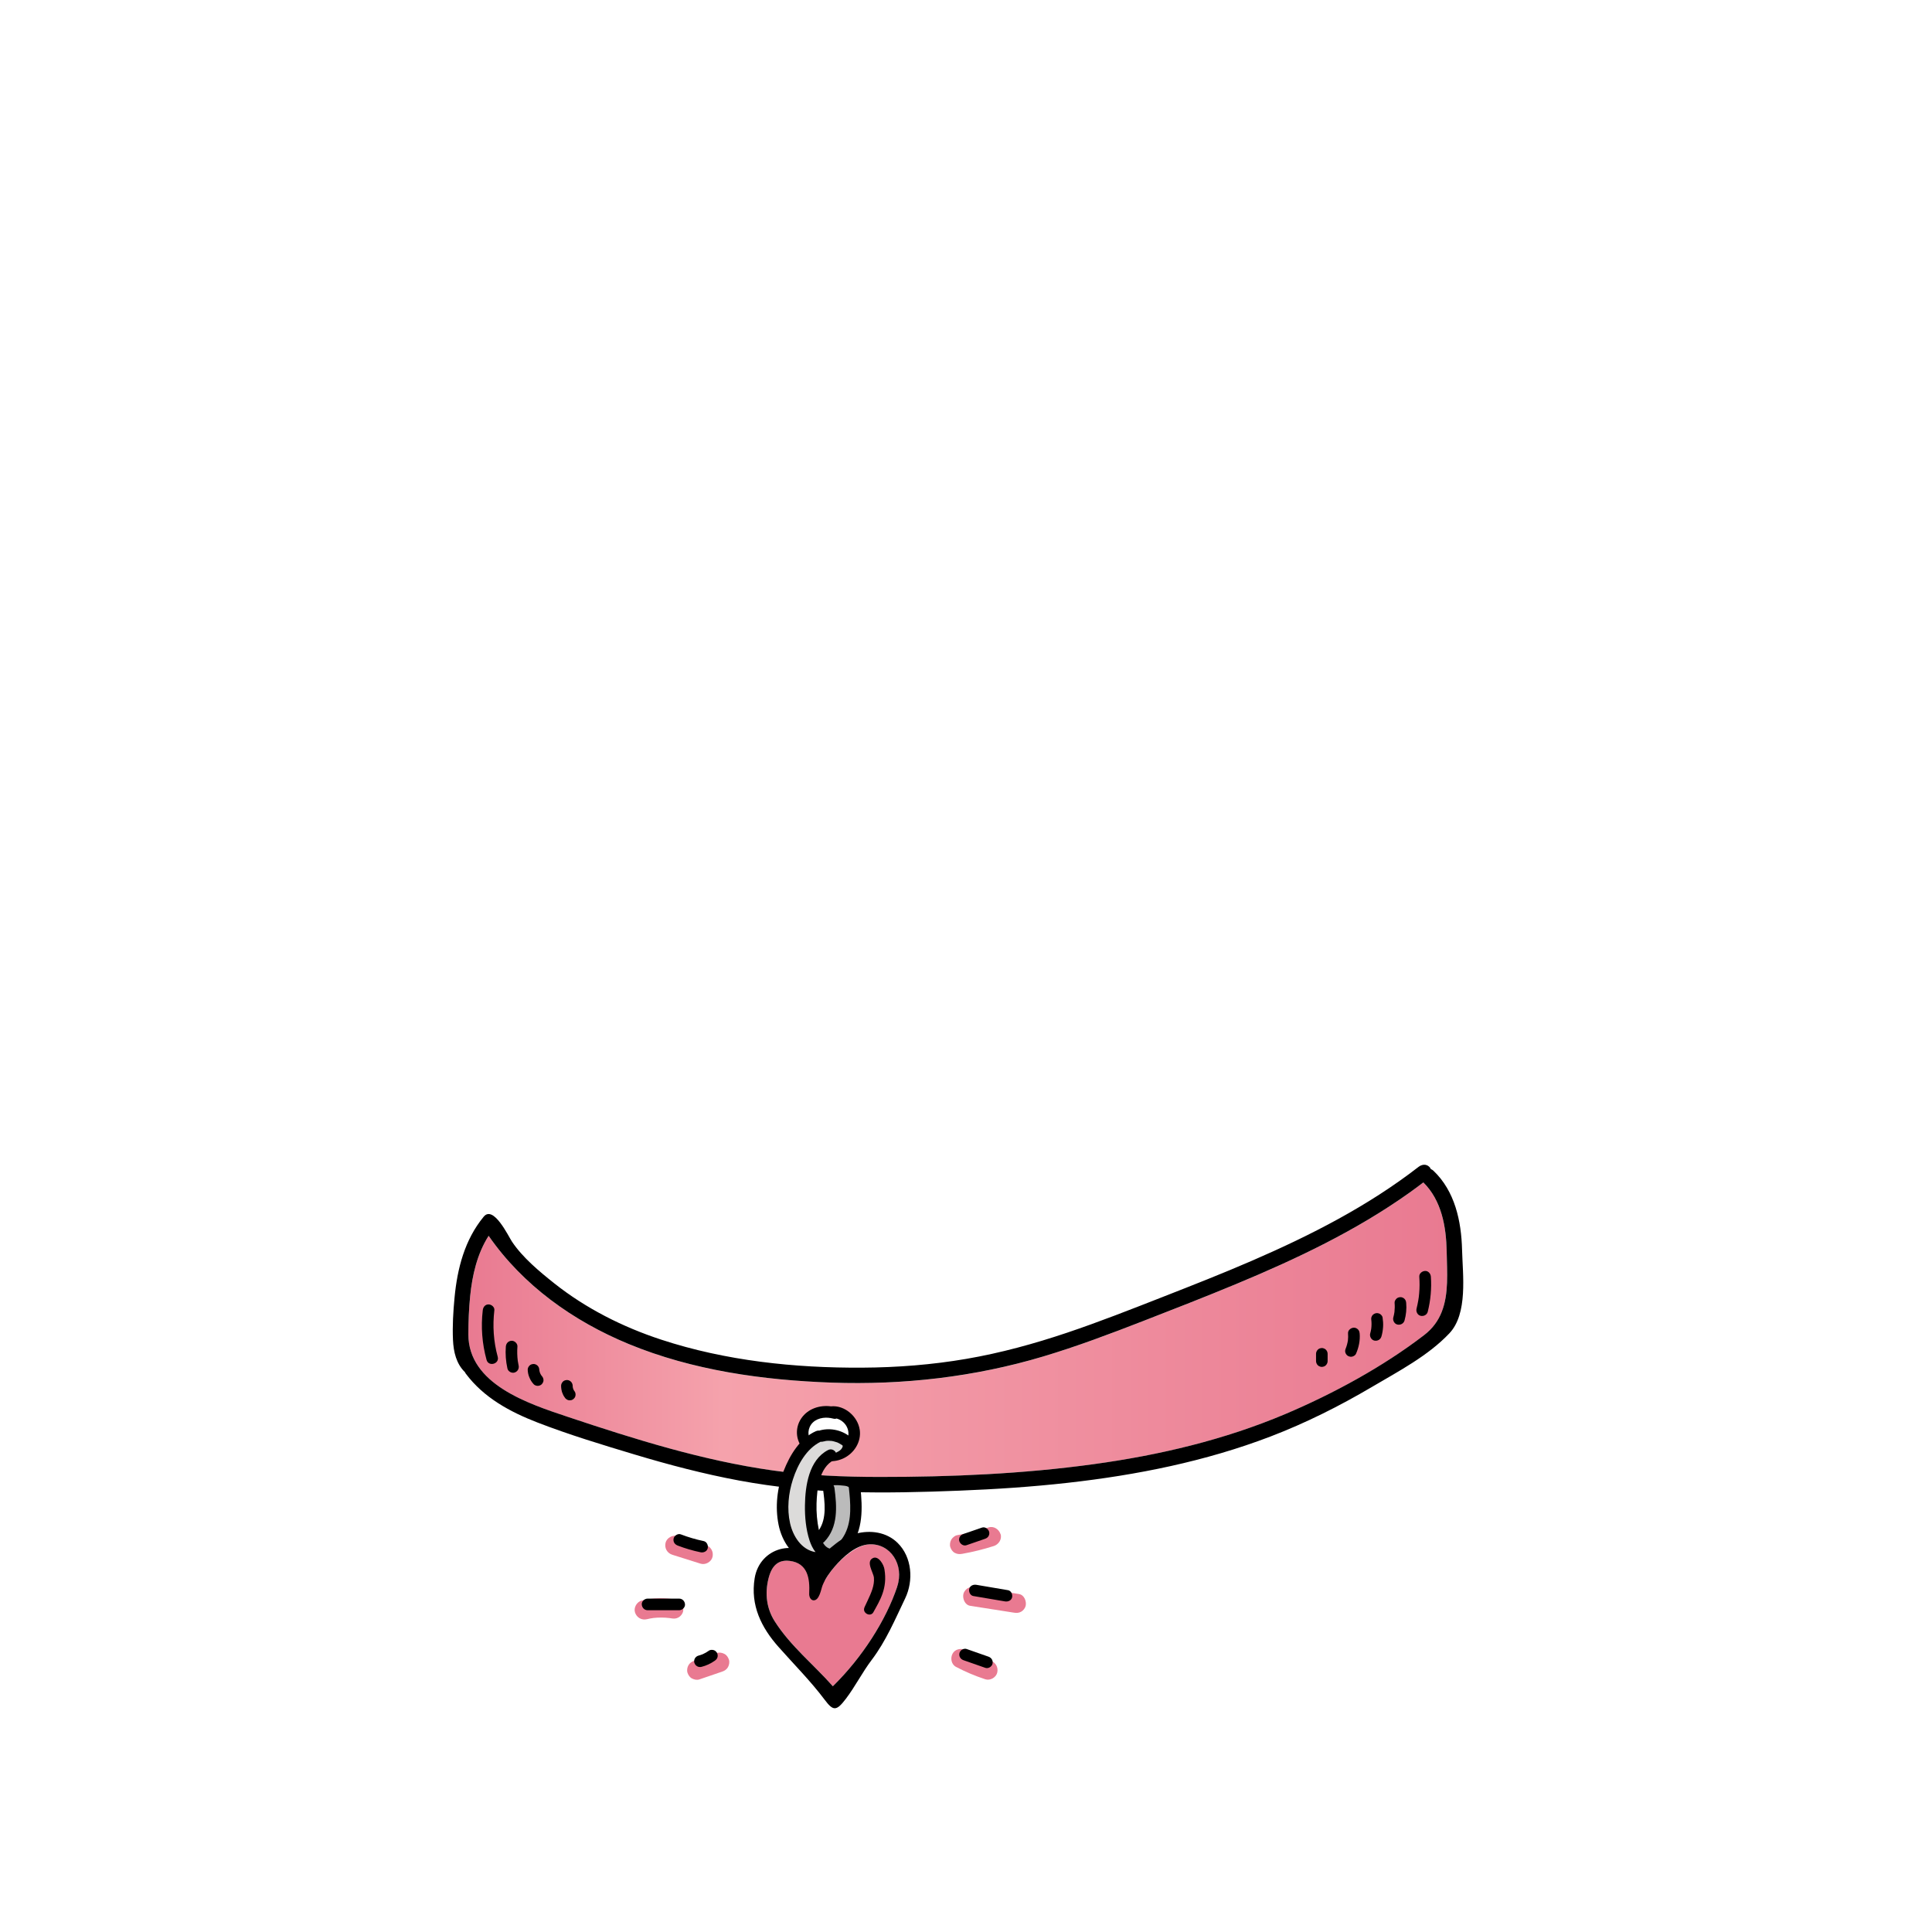 <?xml version="1.0" encoding="UTF-8"?><svg id="Collar" xmlns="http://www.w3.org/2000/svg" xmlns:xlink="http://www.w3.org/1999/xlink" viewBox="0 0 500 500"><defs><style>.cls-1{fill:url(#linear-gradient);}.cls-2{fill:#e97a91;}.cls-3{fill:#bbb;}.cls-4{fill:#dcdbda;}</style><linearGradient id="linear-gradient" x1="121.21" y1="344.13" x2="374.52" y2="344.13" gradientTransform="matrix(1,0,0,1,0,0)" gradientUnits="userSpaceOnUse"><stop offset="0" stop-color="#e97a91"/><stop offset=".26" stop-color="#f5a2ac"/><stop offset="1" stop-color="#e97a91"/></linearGradient></defs><g id="__collar_heart" data-name="1_collar_heart"><g><path class="cls-1" d="M374.4,323.91c-.12-6.41-1.3-13.22-6.04-17.89-1.19,.9-2.39,1.8-3.61,2.67-13.82,9.84-29.24,17.13-44.85,23.63-8.01,3.33-16.09,6.48-24.18,9.62-8.49,3.3-17.03,6.51-25.76,9.13-17.75,5.31-36.22,7.42-54.72,6.76-17.78-.63-36.01-3.17-52.55-10-14.32-5.92-27.34-15.16-36.23-27.99-2.97,4.63-4.24,10.22-4.79,15.65-.33,3.27-.47,6.57-.46,9.85,.02,12.91,15.5,17.94,25.79,21.37,8.67,2.89,17.37,5.71,26.18,8.13,8.79,2.41,17.7,4.43,26.73,5.71,9.21,1.3,18.53,1.68,27.83,1.69,18.42,0,37-.8,55.27-3.3,16.99-2.33,33.88-6.3,49.7-13.01,12.34-5.23,25.17-12.2,35.82-20.37,2.28-1.75,3.71-3.8,4.6-6.06,1.82-4.63,1.37-10.13,1.27-15.58Zm-154.83,50.38c-2.57,2.71-8.48,3.41-11.2,.54-2.33-2.46-1.59-6.55,1.24-8.3,1.5-.93,3.22-.97,4.83-.47,1.05-.5,2.36-.54,3.3,.11,1.32,.9,2.53,2.01,2.98,3.6,.44,1.6-.02,3.32-1.15,4.52Z"/><path d="M371,303.01c-.22-.21-.46-.36-.7-.45-.1-.21-.22-.41-.37-.56-.84-.84-1.97-.66-2.83,0-13.06,10.13-27.92,17.7-43.03,24.25-7.63,3.31-15.37,6.35-23.11,9.38-8.22,3.22-16.44,6.46-24.82,9.28-8.51,2.86-17.17,5.24-26.03,6.76-8.89,1.53-17.92,2.23-26.94,2.28-17.47,.11-35.4-1.78-52.05-7.25-9.96-3.27-19.49-8.07-27.71-14.6-3.83-3.05-8.18-6.66-10.92-10.78-.92-1.39-4.77-9.51-7.31-6.44-4.93,5.98-6.84,13.43-7.55,21.01-.34,3.58-.56,7.26-.4,10.86,.14,3.15,.87,6.21,3.11,8.38,.05,.13,.11,.25,.2,.36,4.67,6.25,11.46,9.91,18.6,12.67,8.2,3.17,16.7,5.74,25.12,8.27,8.89,2.67,17.89,5.03,27.02,6.73,9.36,1.74,18.83,2.68,28.34,2.96,9.55,.28,19.12,.04,28.66-.34,9.37-.37,18.73-.98,28.05-2.03,17.86-2,35.63-5.54,52.46-11.98,9.12-3.49,17.87-7.88,26.28-12.84,6.83-4.03,14.5-8.03,20.01-13.85,4.85-5.12,3.47-15.11,3.3-21.65-.19-7.39-1.84-15.14-7.39-20.43Zm2.13,36.48c-.89,2.26-2.32,4.32-4.6,6.06-10.65,8.17-23.48,15.14-35.82,20.37-15.83,6.71-32.71,10.68-49.7,13.01-18.26,2.51-36.85,3.31-55.27,3.3-9.29,0-18.62-.38-27.83-1.69-9.03-1.28-17.94-3.3-26.73-5.71-8.81-2.42-17.51-5.23-26.18-8.13-10.3-3.44-25.78-8.46-25.79-21.37,0-3.28,.14-6.58,.46-9.85,.54-5.42,1.82-11.02,4.79-15.65,8.89,12.83,21.9,22.07,36.23,27.99,16.54,6.83,34.77,9.37,52.55,10,18.5,.65,36.97-1.46,54.72-6.76,8.73-2.61,17.27-5.83,25.76-9.13,8.08-3.14,16.17-6.29,24.18-9.62,15.62-6.5,31.03-13.79,44.85-23.63,1.22-.87,2.42-1.76,3.61-2.67,4.74,4.67,5.92,11.48,6.04,17.89,.1,5.45,.56,10.94-1.27,15.58Z"/><g><path d="M370.31,330.42c-.05-.78-.65-1.54-1.5-1.5-.77,.03-1.56,.66-1.5,1.5,.1,1.42,.1,2.85-.03,4.28-.07,.8-.11,1.16-.24,1.89-.12,.7-.27,1.4-.44,2.09-.19,.76,.24,1.66,1.05,1.85,.78,.18,1.64-.23,1.85-1.05,.74-2.95,1.02-6.02,.81-9.05Z"/><path d="M363.92,337.2c-.04-.41-.14-.76-.44-1.06-.26-.26-.69-.46-1.06-.44-.39,.02-.79,.14-1.06,.44-.26,.28-.48,.67-.44,1.06,.07,.79,.05,1.58-.04,2.37-.07,.46-.16,.92-.29,1.37-.21,.76,.26,1.67,1.05,1.85,.8,.18,1.62-.24,1.85-1.05,.41-1.47,.57-3.02,.43-4.54Z"/><path d="M357.81,340.94c-.05-.35-.4-.73-.69-.9-.32-.19-.8-.27-1.16-.15-.36,.12-.71,.34-.9,.69l-.15,.36c-.05,.19-.05,.38-.03,.57,.1,.77,.09,1.55,0,2.32-.07,.43-.15,.85-.27,1.26-.22,.75,.27,1.67,1.05,1.85,.81,.18,1.61-.24,1.85-1.05,.24-.8,.37-1.63,.43-2.46,.06-.84-.01-1.66-.13-2.49Z"/><path d="M351.87,345.1c-.03-.4-.14-.77-.44-1.06-.26-.26-.69-.46-1.06-.44-.76,.03-1.57,.66-1.5,1.5,.05,.6,.03,1.2-.03,1.8-.12,.74-.31,1.47-.6,2.17l.06-.15c-.15,.36-.24,.7-.13,1.1,.1,.35,.36,.72,.69,.9,.35,.18,.77,.28,1.16,.15,.35-.11,.74-.34,.9-.69,.73-1.66,1.11-3.45,.96-5.27Z"/><path d="M343.15,349.31c-.14-.15-.3-.25-.48-.31-.18-.09-.37-.14-.58-.13-.39,.02-.79,.14-1.06,.44-.27,.29-.44,.65-.44,1.06v1.88c0,.38,.17,.79,.44,1.06,.14,.15,.3,.25,.48,.31,.18,.09,.37,.14,.58,.13,.39-.02,.79-.14,1.06-.44,.27-.29,.44-.65,.44-1.06v-1.88c0-.38-.17-.79-.44-1.06Z"/><path d="M128.81,351.14c-1.08-3.94-1.35-8-.87-12.06,.1-.81-.76-1.5-1.5-1.5-.89,0-1.4,.69-1.5,1.5-.51,4.3-.17,8.68,.98,12.85,.51,1.86,3.4,1.07,2.89-.8Z"/><path d="M134.21,353.36c-.08-.39-.15-.79-.21-1.18-.15-1.23-.19-2.46-.09-3.69,.06-.78-.73-1.53-1.5-1.5-.86,.04-1.43,.66-1.5,1.5-.15,1.9,0,3.81,.41,5.67,.16,.77,1.1,1.29,1.85,1.05,.81-.26,1.22-1.02,1.05-1.85Z"/><path d="M140.21,356.11s-.02-.03-.03-.04c-.15-.21-.28-.43-.39-.67-.1-.26-.17-.53-.22-.8,0-.03,0-.06,0-.1-.02-.4-.15-.77-.44-1.06-.26-.26-.69-.46-1.06-.44-.39,.02-.79,.14-1.06,.44-.26,.28-.46,.66-.44,1.06,.03,.63,.14,1.26,.38,1.84,.14,.34,.28,.67,.47,.98,.2,.32,.43,.62,.68,.9,.24,.28,.7,.44,1.06,.44s.81-.16,1.06-.44c.26-.29,.46-.66,.44-1.06-.02-.41-.17-.75-.44-1.06Z"/><path d="M148.75,360.16c-.16-.21-.28-.43-.39-.67-.05-.16-.1-.32-.13-.49,0-.12-.02-.23-.02-.35,0-.38-.17-.79-.44-1.06s-.69-.46-1.06-.44c-.39,.02-.79,.14-1.06,.44-.27,.3-.43,.65-.44,1.06,0,.33,.04,.66,.09,.98,.03,.21,.08,.41,.14,.61,.17,.5,.39,1,.72,1.42,.09,.17,.22,.32,.39,.42,.14,.13,.31,.22,.51,.27,.2,.06,.4,.07,.6,.03,.2,0,.39-.07,.56-.18,.32-.21,.6-.51,.69-.9l.05-.4c0-.27-.07-.52-.2-.76Z"/></g><path d="M222.49,370.01c-.5-3.44-3.9-6.41-7.44-6.05-2.91-.38-5.97,.6-7.68,3.11-1.86,2.72-1.39,6.45,1.2,8.5,1.37,1.1,3.12,2.01,4.84,2.41,1.64,.37,3.26,.17,4.79-.52,2.83-1.29,4.76-4.31,4.3-7.44Zm-3.19,2.35c-.41,.93-1.05,1.61-1.86,2.1-.84,.51-1.66,.75-2.6,.71-1.02-.04-2.33-.65-3.35-1.23-.48-.27-.93-.56-1.32-.95-.34-.34-.64-.78-.76-1.11-.29-.85-.21-1.77,.13-2.54,.84-1.92,2.94-2.61,4.92-2.42,.13,.04,.27,.06,.42,.05,.25,.04,.5,.09,.74,.16,.34,.1,.64,.08,.9-.02,1.29,.37,2.41,1.34,2.85,2.66,.31,.93,.27,1.82-.07,2.59Z"/></g><g><path class="cls-3" d="M220.6,388.45c-.07-1.37-.25-2.95-.76-3.44-.4-.39-1-.48-1.56-.53-.74-.06-3.24-.41-3.71,.41-.43,.74,.35,.71,.43,1.34,.29,2.26,.48,4.08-.32,6.43-.7,2.03-2.56,3.97-2.24,6.23,.35,2.5,3.3,3.95,5.17,1.93,.8-.87,1.25-2.03,1.68-3.11,.43-1.09,.75-2.22,.97-3.36,.25-1.32,.39-2.67,.38-4.01,0-.41,0-1.11-.04-1.88Z"/><path class="cls-4" d="M216.75,372.35c-.66-.25-1.43-.36-1.98-.4-2.43-.21-4.69,1.06-6.28,2.88-3.02,3.47-5.44,8.83-5.74,13.42-.36,5.53,2.05,14.35,8.3,15.4,.72,.12,1.71-.07,1.75-.79,.01-.26-.12-.51-.27-.73-.49-.68-1.19-1.15-1.79-1.74-2.23-2.2-1.58-10.07-1.25-13.1,.48-4.37,2.27-8.5,6.09-10.92,.87-.55,2.26-.88,2.51-2.08,.22-1.03-.47-1.61-1.34-1.94Z"/><path d="M222.68,384.99c-.21-1.9-3.21-1.92-3,0,.42,3.9,.85,8.33-.99,11.96-.79,1.56-2.05,3.05-3.59,3.95-.07-.03-.14-.06-.22-.08-.87-.21-1.46-.81-1.89-1.55,.12-.07,.25-.16,.36-.28,3.59-3.75,3.25-9.06,2.62-13.82-.11-.8-.61-1.5-1.5-1.5-.73,0-1.61,.69-1.5,1.5,.46,3.49,1.07,7.75-1.04,10.82-.48-2.26-.68-4.59-.61-6.9,.12-3.78,.67-9.25,4.47-11.22,1.71-.89,.2-3.48-1.51-2.59-4.95,2.57-5.89,9.29-5.96,14.28-.05,3.01,.25,6.23,1.19,9.11,.35,1.08,.86,2.14,1.55,3.02-3.65-.6-5.83-4.12-6.59-7.47-.84-3.73-.43-7.76,.74-11.37,1.22-3.77,3.47-7.92,7.17-9.73,.19,.03,.4,.02,.6-.04,.24-.07,.55-.08,.78-.17,.07,0,.14-.01,.21-.02,.14,0,.28-.02,.42-.02,.28,0,.55,.01,.83,.04,.04,0,.1,.01,.12,.02,.15,.03,.31,.06,.46,.1,.27,.07,.54,.15,.8,.24,.05,.02,.09,.04,.14,.05h-.01s.02,0,.02,0l.05,.02c.13,.05,.08,.04,.01,.02,.09,.05,.22,.1,.3,.14,.26,.14,.52,.29,.76,.45,.05,.03,.1,.07,.15,.11,.11,.09,.22,.18,.32,.28,.58,.53,1.56,.62,2.12,0,.53-.58,.62-1.56,0-2.12-2.22-2.02-5.38-2.82-8.28-2.03-.05,.01-.09,.04-.14,.06-.27-.04-.55,0-.85,.12-4.17,1.84-6.77,6.2-8.37,10.27-1.71,4.37-2.26,9.35-1.33,13.96,.87,4.31,3.54,8.38,7.89,9.76,4.06,1.29,8.15-.71,10.63-3.94,3.39-4.4,3.23-10.19,2.66-15.44Z"/></g><g><path class="cls-2" d="M225,399.67c-3.69,.18-9.14,4.96-11.52,9.38-.87-1.4-2.1-2.61-3.34-3.25-.77-.4-1.73-.86-2.61-.65-.8-.63-1.85-1.04-3.14-1.2-2.91-.36-4.66,1.1-5.51,4.58-.96,3.91-.48,7.76,1.62,11.06,4.09,6.43,10.06,11.16,15.04,16.8,7.58-7.41,13.76-17.08,16.66-25.77,1.9-5.68-1.75-11.22-7.2-10.95Z"/><path d="M226.02,417.25c1.72-3.11,3.69-6.17,2.88-11.07-.14-1.18-1.53-3.67-3.01-2.94-1.87,.92,.15,3.72,.28,5.05,.19,2.02-.74,4.03-1.57,5.81-.28,.61-.58,1.21-.85,1.82-.32,.73-.07,1.34,.55,1.72,.63,.39,1.39,.22,1.72-.38Z"/><path d="M221.49,396.91c-1.87,.49-3.64,1.36-5.09,2.51-1.78,1.41-3.57,2.83-4.97,4.62-5.32-6.2-14.82-3.54-16.12,4.38-1.16,7.08,1.78,12.85,6.16,17.79,4.01,4.54,8.3,8.82,11.95,13.68,2.23,2.97,3.04,2.99,5.51-.27,2.42-3.19,4.24-6.84,6.66-10.03,3.71-4.9,6.05-10.47,8.67-15.94,2.2-4.59,1.79-10.68-1.97-14.36-2.88-2.82-7.05-3.37-10.81-2.38Zm10.71,13.72c-2.9,8.68-9.08,18.36-16.66,25.77-4.98-5.64-10.95-10.38-15.04-16.8-2.1-3.3-2.59-7.14-1.62-11.06,.86-3.47,2.6-4.94,5.51-4.58,4.66,.58,5.23,4.53,5.03,8.45-.04,.76,.32,1.69,1.08,1.75,1.57,.12,1.98-2.88,2.39-3.9,.72-1.77,1.86-3.36,3.1-4.8,2.16-2.49,5.49-5.62,9-5.79,5.45-.27,9.1,5.28,7.2,10.95Z"/><g><path class="cls-2" d="M258.94,397.04c-.4-1.25-1.74-2.17-3.08-1.75-2.68,.85-5.41,1.53-8.18,2.02-.58,.1-1.21,.66-1.49,1.15-.31,.54-.45,1.33-.25,1.93,.2,.6,.57,1.19,1.15,1.49,.63,.33,1.23,.38,1.93,.25,2.77-.49,5.5-1.17,8.18-2.02,1.24-.4,2.17-1.76,1.75-3.08Z"/><path class="cls-2" d="M263.69,412.53c-3.76-.59-7.52-1.18-11.28-1.77-.69-.11-1.3-.11-1.93,.25-.52,.3-1.01,.9-1.15,1.49-.27,1.2,.36,2.86,1.75,3.08,3.76,.59,7.52,1.18,11.28,1.77,.69,.11,1.3,.11,1.93-.25,.52-.3,1.01-.9,1.15-1.49,.27-1.2-.36-2.86-1.75-3.08Z"/><path class="cls-2" d="M256.34,429.78c-1.1-.36-2.18-.77-3.25-1.21-1.07-.46-2.12-.96-3.15-1.5-1.16-.61-2.77-.33-3.42,.9-.61,1.15-.34,2.77,.9,3.42,2.43,1.28,4.98,2.36,7.59,3.21,1.24,.41,2.79-.47,3.08-1.75,.31-1.37-.41-2.64-1.75-3.08Z"/><path class="cls-2" d="M188.65,429.53c-.2-.6-.57-1.19-1.15-1.49-.57-.3-1.29-.47-1.93-.25-1.97,.67-3.94,1.35-5.91,2.02-.62,.21-1.16,.57-1.49,1.15-.31,.54-.45,1.33-.25,1.93,.2,.6,.57,1.19,1.15,1.49,.57,.3,1.29,.47,1.93,.25,1.97-.67,3.94-1.35,5.91-2.02,.62-.21,1.16-.57,1.49-1.15,.31-.54,.45-1.33,.25-1.93Z"/><path class="cls-2" d="M175.03,413.99c-2.99-.54-5.99-.49-8.94,.23-1.27,.31-2.15,1.82-1.75,3.08,.43,1.32,1.71,2.08,3.08,1.75,.56-.14,1.13-.24,1.71-.32,1.37-.15,2.75-.14,4.11,.02,.15,.02,.31,.05,.46,.07,.68,.12,1.32,.11,1.93-.25,.52-.3,1.01-.9,1.15-1.49,.28-1.22-.37-2.83-1.75-3.08Z"/><path class="cls-2" d="M182.65,399.85c-2.44-.77-4.88-1.54-7.33-2.31-1.25-.39-2.78,.46-3.08,1.75-.31,1.36,.41,2.65,1.75,3.08,2.44,.77,4.88,1.54,7.33,2.31,1.25,.39,2.78-.46,3.08-1.75,.31-1.36-.41-2.65-1.75-3.08Z"/></g><g><path d="M182.11,398.83c-2.02-.42-3.99-1-5.92-1.74-.73-.28-1.68,.31-1.85,1.05-.2,.86,.26,1.54,1.05,1.85,1.92,.74,3.9,1.32,5.92,1.74,.77,.16,1.66-.22,1.85-1.05,.17-.75-.23-1.67-1.05-1.85Z"/><path d="M175.78,413.72h-8.19c-.78,0-1.54,.69-1.5,1.5,.04,.81,.66,1.5,1.5,1.5h8.19c.78,0,1.54-.69,1.5-1.5-.04-.81-.66-1.5-1.5-1.5Z"/><path d="M185.54,427.72c-.21-.32-.51-.6-.9-.69-.37-.08-.84-.08-1.16,.15-.5,.37-1.05,.67-1.62,.93-.36,.14-.73,.27-1.11,.37-.36,.09-.71,.37-.9,.69-.19,.32-.27,.8-.15,1.16,.25,.79,1.03,1.25,1.85,1.05,1.23-.31,2.42-.86,3.45-1.6,.33-.24,.58-.49,.69-.9,.1-.36,.05-.84-.15-1.16Z"/><path d="M255.98,396.39c-.24-.73-1.05-1.32-1.85-1.05-1.6,.55-3.21,1.11-4.81,1.66-.37,.13-.69,.34-.9,.69-.19,.32-.27,.8-.15,1.16,.24,.73,1.05,1.32,1.85,1.05,1.6-.55,3.21-1.11,4.81-1.66,.37-.13,.69-.34,.9-.69,.19-.32,.27-.8,.15-1.16Z"/><path d="M260.88,411.54c-2.73-.46-5.46-.93-8.19-1.39-.77-.13-1.65,.2-1.85,1.05-.17,.73,.22,1.7,1.05,1.85,2.73,.46,5.46,.93,8.19,1.39,.77,.13,1.65-.2,1.85-1.05,.17-.73-.22-1.7-1.05-1.85Z"/><path d="M255.81,428.74c-1.88-.66-3.76-1.32-5.65-1.98-.74-.26-1.67,.29-1.85,1.05-.19,.84,.25,1.57,1.05,1.85,1.88,.66,3.76,1.32,5.65,1.98,.74,.26,1.67-.29,1.85-1.05,.19-.84-.25-1.57-1.05-1.85Z"/></g></g></g></svg>